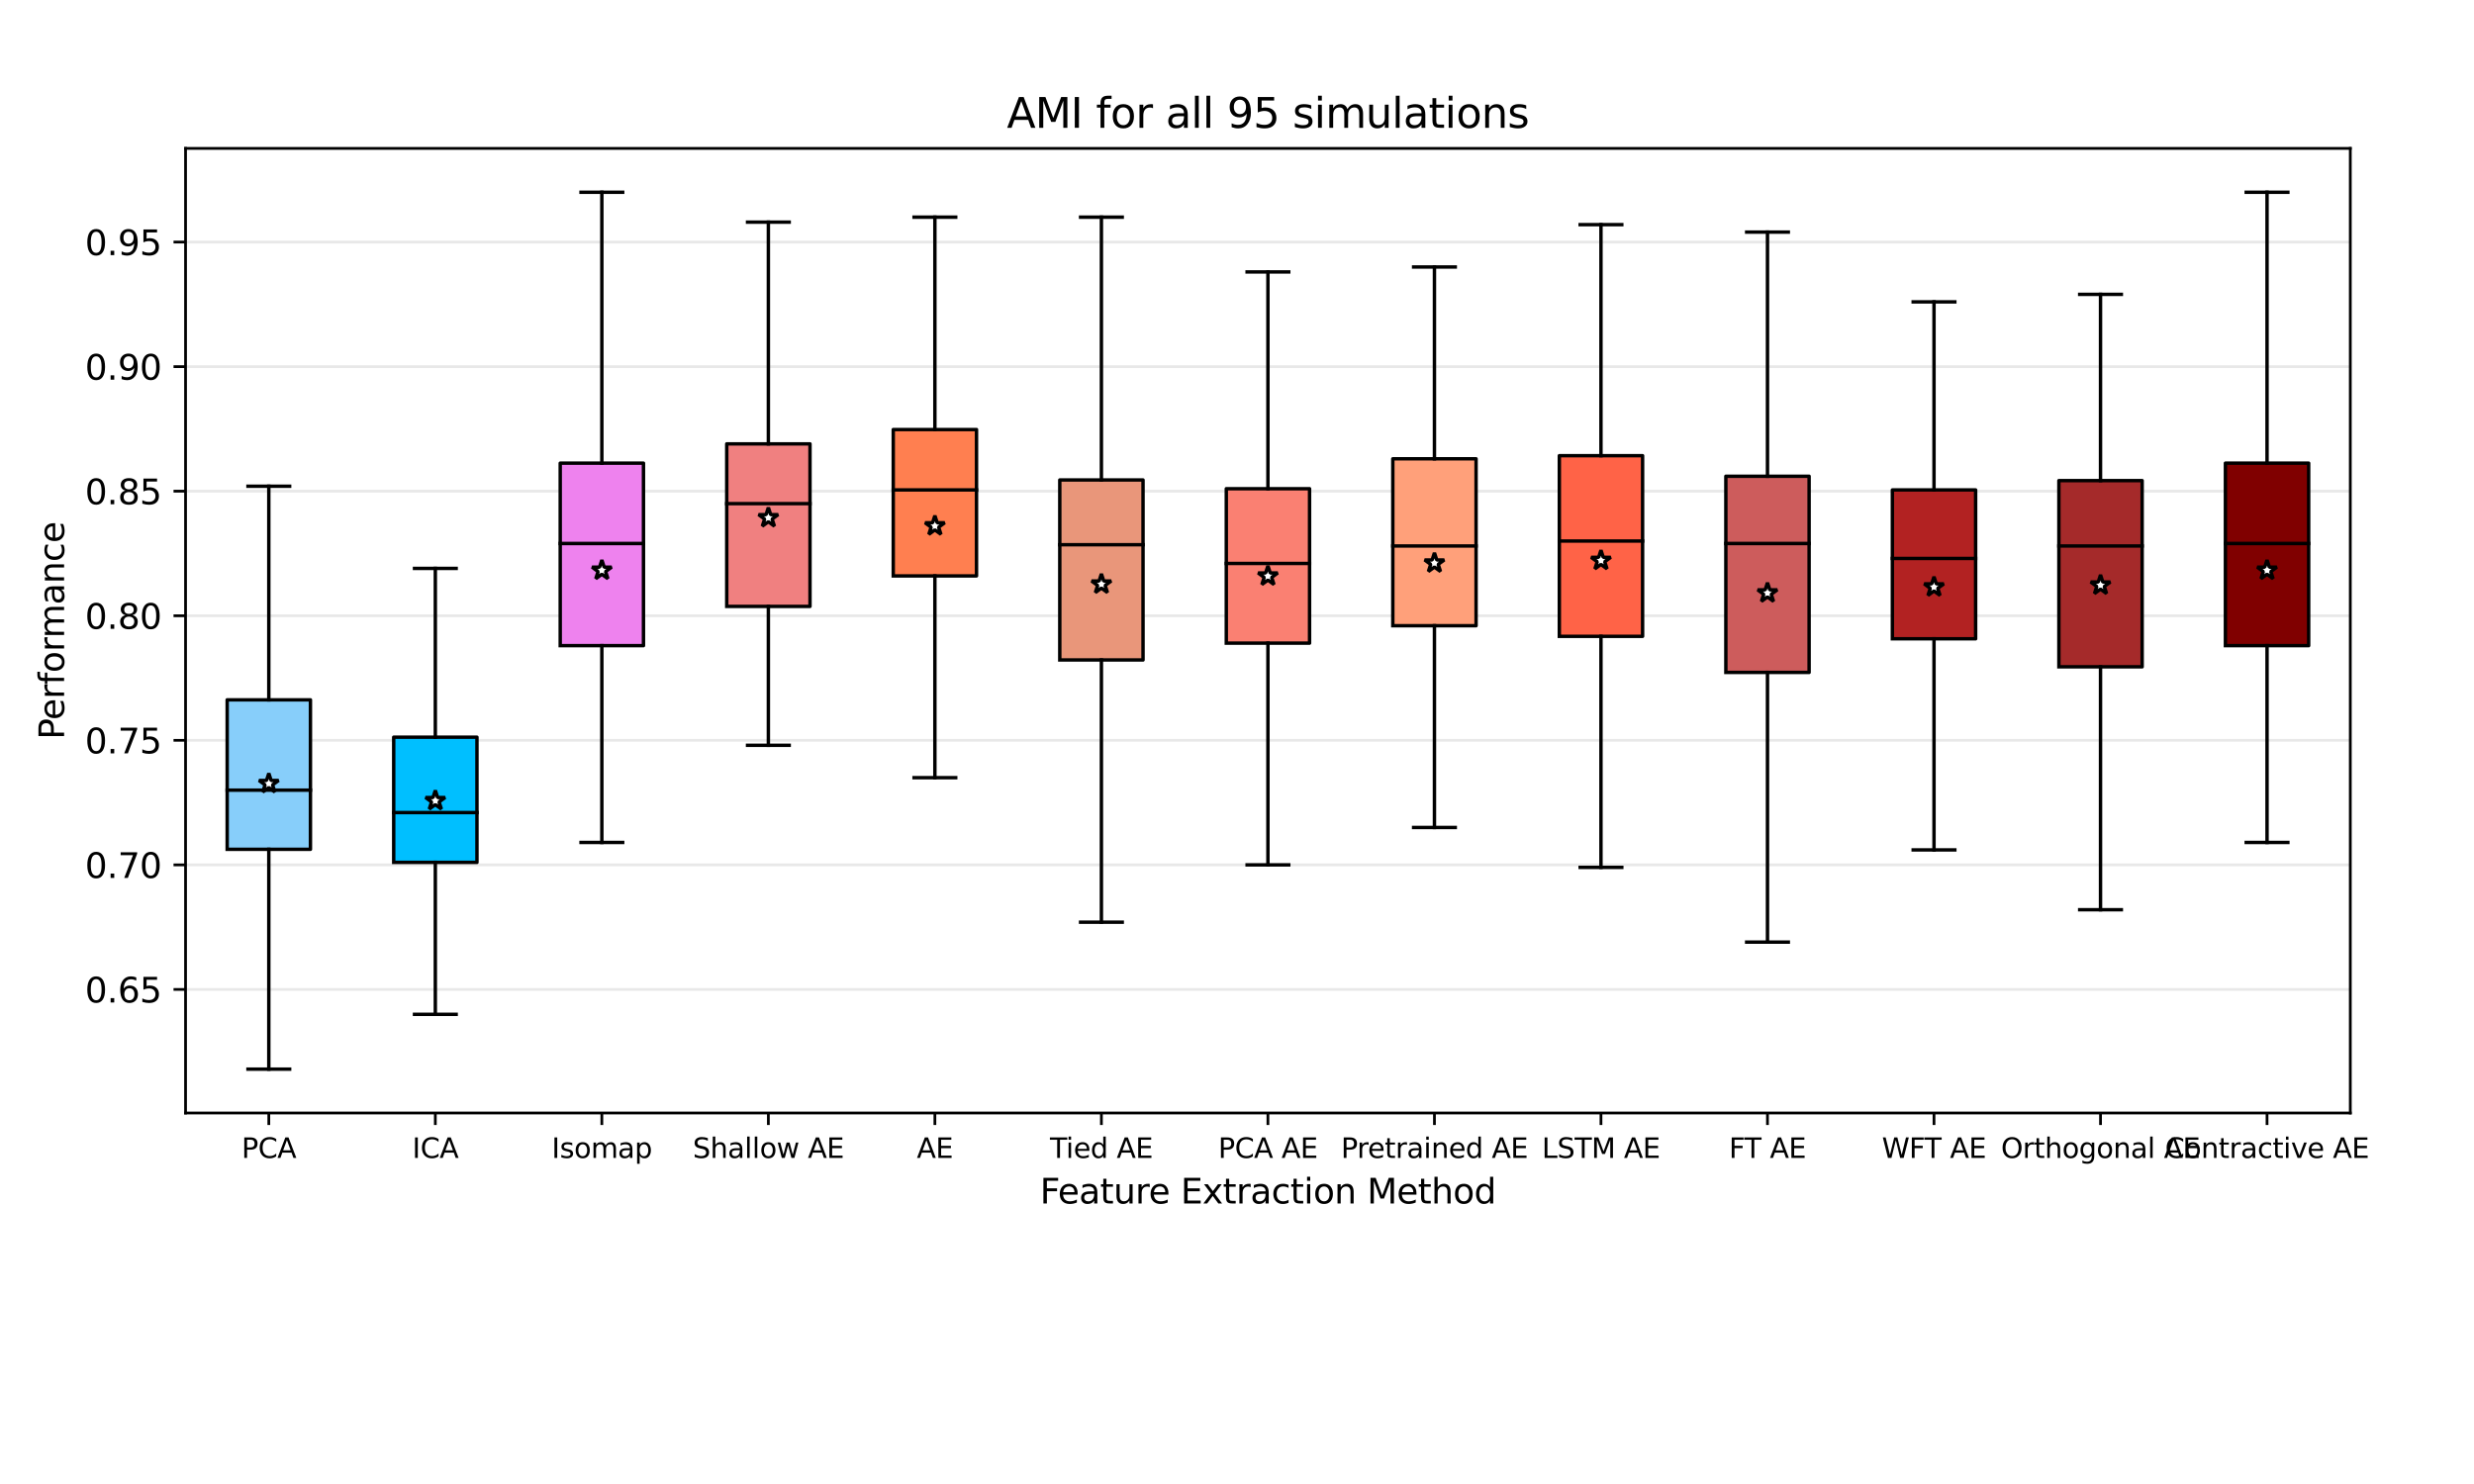 <?xml version="1.0" encoding="utf-8" standalone="no"?>
<!DOCTYPE svg PUBLIC "-//W3C//DTD SVG 1.1//EN"
  "http://www.w3.org/Graphics/SVG/1.1/DTD/svg11.dtd">
<svg xmlns:xlink="http://www.w3.org/1999/xlink" width="720pt" height="432pt" viewBox="0 0 720 432" xmlns="http://www.w3.org/2000/svg" version="1.1">
 <defs>
  <style type="text/css">*{stroke-linejoin: round; stroke-linecap: butt}</style>
 </defs>
 <g id="figure_1">
  <g id="patch_1">
   <path d="M 0 432 
L 720 432 
L 720 0 
L 0 0 
z
" style="fill: #ffffff"/>
  </g>
  <g id="axes_1">
   <g id="patch_2">
    <path d="M 54 324 
L 684 324 
L 684 43.2 
L 54 43.2 
z
" style="fill: #ffffff"/>
   </g>
   <g id="matplotlib.axis_1">
    <g id="xtick_1">
     <g id="line2d_1">
      <defs>
       <path id="mc0f18de156" d="M 0 0 
L 0 3.5 
" style="stroke: #000000; stroke-width: 0.8"/>
      </defs>
      <g>
       <use xlink:href="#mc0f18de156" x="78.231" y="324" style="stroke: #000000; stroke-width: 0.8"/>
      </g>
     </g>
     <g id="text_1">
      <!-- PCA -->
      <g transform="translate(70.29 337.079)scale(0.08 -0.08)">
       <defs>
        <path id="DejaVuSans-50" d="M 1259 4147 
L 1259 2394 
L 2053 2394 
Q 2494 2394 2734 2622 
Q 2975 2850 2975 3272 
Q 2975 3691 2734 3919 
Q 2494 4147 2053 4147 
L 1259 4147 
z
M 628 4666 
L 2053 4666 
Q 2838 4666 3239 4311 
Q 3641 3956 3641 3272 
Q 3641 2581 3239 2228 
Q 2838 1875 2053 1875 
L 1259 1875 
L 1259 0 
L 628 0 
L 628 4666 
z
" transform="scale(0.016)"/>
        <path id="DejaVuSans-43" d="M 4122 4306 
L 4122 3641 
Q 3803 3938 3442 4084 
Q 3081 4231 2675 4231 
Q 1875 4231 1450 3742 
Q 1025 3253 1025 2328 
Q 1025 1406 1450 917 
Q 1875 428 2675 428 
Q 3081 428 3442 575 
Q 3803 722 4122 1019 
L 4122 359 
Q 3791 134 3420 21 
Q 3050 -91 2638 -91 
Q 1578 -91 968 557 
Q 359 1206 359 2328 
Q 359 3453 968 4101 
Q 1578 4750 2638 4750 
Q 3056 4750 3426 4639 
Q 3797 4528 4122 4306 
z
" transform="scale(0.016)"/>
        <path id="DejaVuSans-41" d="M 2188 4044 
L 1331 1722 
L 3047 1722 
L 2188 4044 
z
M 1831 4666 
L 2547 4666 
L 4325 0 
L 3669 0 
L 3244 1197 
L 1141 1197 
L 716 0 
L 50 0 
L 1831 4666 
z
" transform="scale(0.016)"/>
       </defs>
       <use xlink:href="#DejaVuSans-50"/>
       <use xlink:href="#DejaVuSans-43" x="60.303"/>
       <use xlink:href="#DejaVuSans-41" x="130.127"/>
      </g>
     </g>
    </g>
    <g id="xtick_2">
     <g id="line2d_2">
      <g>
       <use xlink:href="#mc0f18de156" x="126.692" y="324" style="stroke: #000000; stroke-width: 0.8"/>
      </g>
     </g>
     <g id="text_2">
      <!-- ICA -->
      <g transform="translate(119.983 337.079)scale(0.08 -0.08)">
       <defs>
        <path id="DejaVuSans-49" d="M 628 4666 
L 1259 4666 
L 1259 0 
L 628 0 
L 628 4666 
z
" transform="scale(0.016)"/>
       </defs>
       <use xlink:href="#DejaVuSans-49"/>
       <use xlink:href="#DejaVuSans-43" x="29.492"/>
       <use xlink:href="#DejaVuSans-41" x="99.316"/>
      </g>
     </g>
    </g>
    <g id="xtick_3">
     <g id="line2d_3">
      <g>
       <use xlink:href="#mc0f18de156" x="175.154" y="324" style="stroke: #000000; stroke-width: 0.8"/>
      </g>
     </g>
     <g id="text_3">
      <!-- Isomap -->
      <g transform="translate(160.556 337.079)scale(0.08 -0.08)">
       <defs>
        <path id="DejaVuSans-73" d="M 2834 3397 
L 2834 2853 
Q 2591 2978 2328 3040 
Q 2066 3103 1784 3103 
Q 1356 3103 1142 2972 
Q 928 2841 928 2578 
Q 928 2378 1081 2264 
Q 1234 2150 1697 2047 
L 1894 2003 
Q 2506 1872 2764 1633 
Q 3022 1394 3022 966 
Q 3022 478 2636 193 
Q 2250 -91 1575 -91 
Q 1294 -91 989 -36 
Q 684 19 347 128 
L 347 722 
Q 666 556 975 473 
Q 1284 391 1588 391 
Q 1994 391 2212 530 
Q 2431 669 2431 922 
Q 2431 1156 2273 1281 
Q 2116 1406 1581 1522 
L 1381 1569 
Q 847 1681 609 1914 
Q 372 2147 372 2553 
Q 372 3047 722 3315 
Q 1072 3584 1716 3584 
Q 2034 3584 2315 3537 
Q 2597 3491 2834 3397 
z
" transform="scale(0.016)"/>
        <path id="DejaVuSans-6f" d="M 1959 3097 
Q 1497 3097 1228 2736 
Q 959 2375 959 1747 
Q 959 1119 1226 758 
Q 1494 397 1959 397 
Q 2419 397 2687 759 
Q 2956 1122 2956 1747 
Q 2956 2369 2687 2733 
Q 2419 3097 1959 3097 
z
M 1959 3584 
Q 2709 3584 3137 3096 
Q 3566 2609 3566 1747 
Q 3566 888 3137 398 
Q 2709 -91 1959 -91 
Q 1206 -91 779 398 
Q 353 888 353 1747 
Q 353 2609 779 3096 
Q 1206 3584 1959 3584 
z
" transform="scale(0.016)"/>
        <path id="DejaVuSans-6d" d="M 3328 2828 
Q 3544 3216 3844 3400 
Q 4144 3584 4550 3584 
Q 5097 3584 5394 3201 
Q 5691 2819 5691 2113 
L 5691 0 
L 5113 0 
L 5113 2094 
Q 5113 2597 4934 2840 
Q 4756 3084 4391 3084 
Q 3944 3084 3684 2787 
Q 3425 2491 3425 1978 
L 3425 0 
L 2847 0 
L 2847 2094 
Q 2847 2600 2669 2842 
Q 2491 3084 2119 3084 
Q 1678 3084 1418 2786 
Q 1159 2488 1159 1978 
L 1159 0 
L 581 0 
L 581 3500 
L 1159 3500 
L 1159 2956 
Q 1356 3278 1631 3431 
Q 1906 3584 2284 3584 
Q 2666 3584 2933 3390 
Q 3200 3197 3328 2828 
z
" transform="scale(0.016)"/>
        <path id="DejaVuSans-61" d="M 2194 1759 
Q 1497 1759 1228 1600 
Q 959 1441 959 1056 
Q 959 750 1161 570 
Q 1363 391 1709 391 
Q 2188 391 2477 730 
Q 2766 1069 2766 1631 
L 2766 1759 
L 2194 1759 
z
M 3341 1997 
L 3341 0 
L 2766 0 
L 2766 531 
Q 2569 213 2275 61 
Q 1981 -91 1556 -91 
Q 1019 -91 701 211 
Q 384 513 384 1019 
Q 384 1609 779 1909 
Q 1175 2209 1959 2209 
L 2766 2209 
L 2766 2266 
Q 2766 2663 2505 2880 
Q 2244 3097 1772 3097 
Q 1472 3097 1187 3025 
Q 903 2953 641 2809 
L 641 3341 
Q 956 3463 1253 3523 
Q 1550 3584 1831 3584 
Q 2591 3584 2966 3190 
Q 3341 2797 3341 1997 
z
" transform="scale(0.016)"/>
        <path id="DejaVuSans-70" d="M 1159 525 
L 1159 -1331 
L 581 -1331 
L 581 3500 
L 1159 3500 
L 1159 2969 
Q 1341 3281 1617 3432 
Q 1894 3584 2278 3584 
Q 2916 3584 3314 3078 
Q 3713 2572 3713 1747 
Q 3713 922 3314 415 
Q 2916 -91 2278 -91 
Q 1894 -91 1617 61 
Q 1341 213 1159 525 
z
M 3116 1747 
Q 3116 2381 2855 2742 
Q 2594 3103 2138 3103 
Q 1681 3103 1420 2742 
Q 1159 2381 1159 1747 
Q 1159 1113 1420 752 
Q 1681 391 2138 391 
Q 2594 391 2855 752 
Q 3116 1113 3116 1747 
z
" transform="scale(0.016)"/>
       </defs>
       <use xlink:href="#DejaVuSans-49"/>
       <use xlink:href="#DejaVuSans-73" x="29.492"/>
       <use xlink:href="#DejaVuSans-6f" x="81.592"/>
       <use xlink:href="#DejaVuSans-6d" x="142.773"/>
       <use xlink:href="#DejaVuSans-61" x="240.186"/>
       <use xlink:href="#DejaVuSans-70" x="301.465"/>
      </g>
     </g>
    </g>
    <g id="xtick_4">
     <g id="line2d_4">
      <g>
       <use xlink:href="#mc0f18de156" x="223.615" y="324" style="stroke: #000000; stroke-width: 0.8"/>
      </g>
     </g>
     <g id="text_4">
      <!-- Shallow AE -->
      <g transform="translate(201.614 337.079)scale(0.08 -0.08)">
       <defs>
        <path id="DejaVuSans-53" d="M 3425 4513 
L 3425 3897 
Q 3066 4069 2747 4153 
Q 2428 4238 2131 4238 
Q 1616 4238 1336 4038 
Q 1056 3838 1056 3469 
Q 1056 3159 1242 3001 
Q 1428 2844 1947 2747 
L 2328 2669 
Q 3034 2534 3370 2195 
Q 3706 1856 3706 1288 
Q 3706 609 3251 259 
Q 2797 -91 1919 -91 
Q 1588 -91 1214 -16 
Q 841 59 441 206 
L 441 856 
Q 825 641 1194 531 
Q 1563 422 1919 422 
Q 2459 422 2753 634 
Q 3047 847 3047 1241 
Q 3047 1584 2836 1778 
Q 2625 1972 2144 2069 
L 1759 2144 
Q 1053 2284 737 2584 
Q 422 2884 422 3419 
Q 422 4038 858 4394 
Q 1294 4750 2059 4750 
Q 2388 4750 2728 4690 
Q 3069 4631 3425 4513 
z
" transform="scale(0.016)"/>
        <path id="DejaVuSans-68" d="M 3513 2113 
L 3513 0 
L 2938 0 
L 2938 2094 
Q 2938 2591 2744 2837 
Q 2550 3084 2163 3084 
Q 1697 3084 1428 2787 
Q 1159 2491 1159 1978 
L 1159 0 
L 581 0 
L 581 4863 
L 1159 4863 
L 1159 2956 
Q 1366 3272 1645 3428 
Q 1925 3584 2291 3584 
Q 2894 3584 3203 3211 
Q 3513 2838 3513 2113 
z
" transform="scale(0.016)"/>
        <path id="DejaVuSans-6c" d="M 603 4863 
L 1178 4863 
L 1178 0 
L 603 0 
L 603 4863 
z
" transform="scale(0.016)"/>
        <path id="DejaVuSans-77" d="M 269 3500 
L 844 3500 
L 1563 769 
L 2278 3500 
L 2956 3500 
L 3675 769 
L 4391 3500 
L 4966 3500 
L 4050 0 
L 3372 0 
L 2619 2869 
L 1863 0 
L 1184 0 
L 269 3500 
z
" transform="scale(0.016)"/>
        <path id="DejaVuSans-20" transform="scale(0.016)"/>
        <path id="DejaVuSans-45" d="M 628 4666 
L 3578 4666 
L 3578 4134 
L 1259 4134 
L 1259 2753 
L 3481 2753 
L 3481 2222 
L 1259 2222 
L 1259 531 
L 3634 531 
L 3634 0 
L 628 0 
L 628 4666 
z
" transform="scale(0.016)"/>
       </defs>
       <use xlink:href="#DejaVuSans-53"/>
       <use xlink:href="#DejaVuSans-68" x="63.477"/>
       <use xlink:href="#DejaVuSans-61" x="126.855"/>
       <use xlink:href="#DejaVuSans-6c" x="188.135"/>
       <use xlink:href="#DejaVuSans-6c" x="215.918"/>
       <use xlink:href="#DejaVuSans-6f" x="243.701"/>
       <use xlink:href="#DejaVuSans-77" x="304.883"/>
       <use xlink:href="#DejaVuSans-20" x="386.67"/>
       <use xlink:href="#DejaVuSans-41" x="418.457"/>
       <use xlink:href="#DejaVuSans-45" x="486.865"/>
      </g>
     </g>
    </g>
    <g id="xtick_5">
     <g id="line2d_5">
      <g>
       <use xlink:href="#mc0f18de156" x="272.077" y="324" style="stroke: #000000; stroke-width: 0.8"/>
      </g>
     </g>
     <g id="text_5">
      <!-- AE -->
      <g transform="translate(266.813 337.079)scale(0.08 -0.08)">
       <use xlink:href="#DejaVuSans-41"/>
       <use xlink:href="#DejaVuSans-45" x="68.408"/>
      </g>
     </g>
    </g>
    <g id="xtick_6">
     <g id="line2d_6">
      <g>
       <use xlink:href="#mc0f18de156" x="320.538" y="324" style="stroke: #000000; stroke-width: 0.8"/>
      </g>
     </g>
     <g id="text_6">
      <!-- Tied AE -->
      <g transform="translate(305.573 337.079)scale(0.08 -0.08)">
       <defs>
        <path id="DejaVuSans-54" d="M -19 4666 
L 3928 4666 
L 3928 4134 
L 2272 4134 
L 2272 0 
L 1638 0 
L 1638 4134 
L -19 4134 
L -19 4666 
z
" transform="scale(0.016)"/>
        <path id="DejaVuSans-69" d="M 603 3500 
L 1178 3500 
L 1178 0 
L 603 0 
L 603 3500 
z
M 603 4863 
L 1178 4863 
L 1178 4134 
L 603 4134 
L 603 4863 
z
" transform="scale(0.016)"/>
        <path id="DejaVuSans-65" d="M 3597 1894 
L 3597 1613 
L 953 1613 
Q 991 1019 1311 708 
Q 1631 397 2203 397 
Q 2534 397 2845 478 
Q 3156 559 3463 722 
L 3463 178 
Q 3153 47 2828 -22 
Q 2503 -91 2169 -91 
Q 1331 -91 842 396 
Q 353 884 353 1716 
Q 353 2575 817 3079 
Q 1281 3584 2069 3584 
Q 2775 3584 3186 3129 
Q 3597 2675 3597 1894 
z
M 3022 2063 
Q 3016 2534 2758 2815 
Q 2500 3097 2075 3097 
Q 1594 3097 1305 2825 
Q 1016 2553 972 2059 
L 3022 2063 
z
" transform="scale(0.016)"/>
        <path id="DejaVuSans-64" d="M 2906 2969 
L 2906 4863 
L 3481 4863 
L 3481 0 
L 2906 0 
L 2906 525 
Q 2725 213 2448 61 
Q 2172 -91 1784 -91 
Q 1150 -91 751 415 
Q 353 922 353 1747 
Q 353 2572 751 3078 
Q 1150 3584 1784 3584 
Q 2172 3584 2448 3432 
Q 2725 3281 2906 2969 
z
M 947 1747 
Q 947 1113 1208 752 
Q 1469 391 1925 391 
Q 2381 391 2643 752 
Q 2906 1113 2906 1747 
Q 2906 2381 2643 2742 
Q 2381 3103 1925 3103 
Q 1469 3103 1208 2742 
Q 947 2381 947 1747 
z
" transform="scale(0.016)"/>
       </defs>
       <use xlink:href="#DejaVuSans-54"/>
       <use xlink:href="#DejaVuSans-69" x="57.959"/>
       <use xlink:href="#DejaVuSans-65" x="85.742"/>
       <use xlink:href="#DejaVuSans-64" x="147.266"/>
       <use xlink:href="#DejaVuSans-20" x="210.742"/>
       <use xlink:href="#DejaVuSans-41" x="242.529"/>
       <use xlink:href="#DejaVuSans-45" x="310.938"/>
      </g>
     </g>
    </g>
    <g id="xtick_7">
     <g id="line2d_7">
      <g>
       <use xlink:href="#mc0f18de156" x="369" y="324" style="stroke: #000000; stroke-width: 0.8"/>
      </g>
     </g>
     <g id="text_7">
      <!-- PCA AE -->
      <g transform="translate(354.524 337.079)scale(0.08 -0.08)">
       <use xlink:href="#DejaVuSans-50"/>
       <use xlink:href="#DejaVuSans-43" x="60.303"/>
       <use xlink:href="#DejaVuSans-41" x="130.127"/>
       <use xlink:href="#DejaVuSans-20" x="198.535"/>
       <use xlink:href="#DejaVuSans-41" x="230.322"/>
       <use xlink:href="#DejaVuSans-45" x="298.73"/>
      </g>
     </g>
    </g>
    <g id="xtick_8">
     <g id="line2d_8">
      <g>
       <use xlink:href="#mc0f18de156" x="417.462" y="324" style="stroke: #000000; stroke-width: 0.8"/>
      </g>
     </g>
     <g id="text_8">
      <!-- Pretrained AE -->
      <g transform="translate(390.258 337.079)scale(0.08 -0.08)">
       <defs>
        <path id="DejaVuSans-72" d="M 2631 2963 
Q 2534 3019 2420 3045 
Q 2306 3072 2169 3072 
Q 1681 3072 1420 2755 
Q 1159 2438 1159 1844 
L 1159 0 
L 581 0 
L 581 3500 
L 1159 3500 
L 1159 2956 
Q 1341 3275 1631 3429 
Q 1922 3584 2338 3584 
Q 2397 3584 2469 3576 
Q 2541 3569 2628 3553 
L 2631 2963 
z
" transform="scale(0.016)"/>
        <path id="DejaVuSans-74" d="M 1172 4494 
L 1172 3500 
L 2356 3500 
L 2356 3053 
L 1172 3053 
L 1172 1153 
Q 1172 725 1289 603 
Q 1406 481 1766 481 
L 2356 481 
L 2356 0 
L 1766 0 
Q 1100 0 847 248 
Q 594 497 594 1153 
L 594 3053 
L 172 3053 
L 172 3500 
L 594 3500 
L 594 4494 
L 1172 4494 
z
" transform="scale(0.016)"/>
        <path id="DejaVuSans-6e" d="M 3513 2113 
L 3513 0 
L 2938 0 
L 2938 2094 
Q 2938 2591 2744 2837 
Q 2550 3084 2163 3084 
Q 1697 3084 1428 2787 
Q 1159 2491 1159 1978 
L 1159 0 
L 581 0 
L 581 3500 
L 1159 3500 
L 1159 2956 
Q 1366 3272 1645 3428 
Q 1925 3584 2291 3584 
Q 2894 3584 3203 3211 
Q 3513 2838 3513 2113 
z
" transform="scale(0.016)"/>
       </defs>
       <use xlink:href="#DejaVuSans-50"/>
       <use xlink:href="#DejaVuSans-72" x="58.553"/>
       <use xlink:href="#DejaVuSans-65" x="97.416"/>
       <use xlink:href="#DejaVuSans-74" x="158.939"/>
       <use xlink:href="#DejaVuSans-72" x="198.148"/>
       <use xlink:href="#DejaVuSans-61" x="239.262"/>
       <use xlink:href="#DejaVuSans-69" x="300.541"/>
       <use xlink:href="#DejaVuSans-6e" x="328.324"/>
       <use xlink:href="#DejaVuSans-65" x="391.703"/>
       <use xlink:href="#DejaVuSans-64" x="453.227"/>
       <use xlink:href="#DejaVuSans-20" x="516.703"/>
       <use xlink:href="#DejaVuSans-41" x="548.49"/>
       <use xlink:href="#DejaVuSans-45" x="616.898"/>
      </g>
     </g>
    </g>
    <g id="xtick_9">
     <g id="line2d_9">
      <g>
       <use xlink:href="#mc0f18de156" x="465.923" y="324" style="stroke: #000000; stroke-width: 0.8"/>
      </g>
     </g>
     <g id="text_9">
      <!-- LSTM AE -->
      <g transform="translate(448.726 337.079)scale(0.08 -0.08)">
       <defs>
        <path id="DejaVuSans-4c" d="M 628 4666 
L 1259 4666 
L 1259 531 
L 3531 531 
L 3531 0 
L 628 0 
L 628 4666 
z
" transform="scale(0.016)"/>
        <path id="DejaVuSans-4d" d="M 628 4666 
L 1569 4666 
L 2759 1491 
L 3956 4666 
L 4897 4666 
L 4897 0 
L 4281 0 
L 4281 4097 
L 3078 897 
L 2444 897 
L 1241 4097 
L 1241 0 
L 628 0 
L 628 4666 
z
" transform="scale(0.016)"/>
       </defs>
       <use xlink:href="#DejaVuSans-4c"/>
       <use xlink:href="#DejaVuSans-53" x="55.713"/>
       <use xlink:href="#DejaVuSans-54" x="119.189"/>
       <use xlink:href="#DejaVuSans-4d" x="180.273"/>
       <use xlink:href="#DejaVuSans-20" x="266.553"/>
       <use xlink:href="#DejaVuSans-41" x="298.34"/>
       <use xlink:href="#DejaVuSans-45" x="366.748"/>
      </g>
     </g>
    </g>
    <g id="xtick_10">
     <g id="line2d_10">
      <g>
       <use xlink:href="#mc0f18de156" x="514.385" y="324" style="stroke: #000000; stroke-width: 0.8"/>
      </g>
     </g>
     <g id="text_10">
      <!-- FT AE -->
      <g transform="translate(503.176 337.079)scale(0.08 -0.08)">
       <defs>
        <path id="DejaVuSans-46" d="M 628 4666 
L 3309 4666 
L 3309 4134 
L 1259 4134 
L 1259 2759 
L 3109 2759 
L 3109 2228 
L 1259 2228 
L 1259 0 
L 628 0 
L 628 4666 
z
" transform="scale(0.016)"/>
       </defs>
       <use xlink:href="#DejaVuSans-46"/>
       <use xlink:href="#DejaVuSans-54" x="55.77"/>
       <use xlink:href="#DejaVuSans-20" x="116.854"/>
       <use xlink:href="#DejaVuSans-41" x="148.641"/>
       <use xlink:href="#DejaVuSans-45" x="217.049"/>
      </g>
     </g>
    </g>
    <g id="xtick_11">
     <g id="line2d_11">
      <g>
       <use xlink:href="#mc0f18de156" x="562.846" y="324" style="stroke: #000000; stroke-width: 0.8"/>
      </g>
     </g>
     <g id="text_11">
      <!-- WFT AE -->
      <g transform="translate(547.682 337.079)scale(0.08 -0.08)">
       <defs>
        <path id="DejaVuSans-57" d="M 213 4666 
L 850 4666 
L 1831 722 
L 2809 4666 
L 3519 4666 
L 4500 722 
L 5478 4666 
L 6119 4666 
L 4947 0 
L 4153 0 
L 3169 4050 
L 2175 0 
L 1381 0 
L 213 4666 
z
" transform="scale(0.016)"/>
       </defs>
       <use xlink:href="#DejaVuSans-57"/>
       <use xlink:href="#DejaVuSans-46" x="98.877"/>
       <use xlink:href="#DejaVuSans-54" x="154.646"/>
       <use xlink:href="#DejaVuSans-20" x="215.73"/>
       <use xlink:href="#DejaVuSans-41" x="247.518"/>
       <use xlink:href="#DejaVuSans-45" x="315.926"/>
      </g>
     </g>
    </g>
    <g id="xtick_12">
     <g id="line2d_12">
      <g>
       <use xlink:href="#mc0f18de156" x="611.308" y="324" style="stroke: #000000; stroke-width: 0.8"/>
      </g>
     </g>
     <g id="text_12">
      <!-- Orthogonal AE -->
      <g transform="translate(582.345 337.079)scale(0.08 -0.08)">
       <defs>
        <path id="DejaVuSans-4f" d="M 2522 4238 
Q 1834 4238 1429 3725 
Q 1025 3213 1025 2328 
Q 1025 1447 1429 934 
Q 1834 422 2522 422 
Q 3209 422 3611 934 
Q 4013 1447 4013 2328 
Q 4013 3213 3611 3725 
Q 3209 4238 2522 4238 
z
M 2522 4750 
Q 3503 4750 4090 4092 
Q 4678 3434 4678 2328 
Q 4678 1225 4090 567 
Q 3503 -91 2522 -91 
Q 1538 -91 948 565 
Q 359 1222 359 2328 
Q 359 3434 948 4092 
Q 1538 4750 2522 4750 
z
" transform="scale(0.016)"/>
        <path id="DejaVuSans-67" d="M 2906 1791 
Q 2906 2416 2648 2759 
Q 2391 3103 1925 3103 
Q 1463 3103 1205 2759 
Q 947 2416 947 1791 
Q 947 1169 1205 825 
Q 1463 481 1925 481 
Q 2391 481 2648 825 
Q 2906 1169 2906 1791 
z
M 3481 434 
Q 3481 -459 3084 -895 
Q 2688 -1331 1869 -1331 
Q 1566 -1331 1297 -1286 
Q 1028 -1241 775 -1147 
L 775 -588 
Q 1028 -725 1275 -790 
Q 1522 -856 1778 -856 
Q 2344 -856 2625 -561 
Q 2906 -266 2906 331 
L 2906 616 
Q 2728 306 2450 153 
Q 2172 0 1784 0 
Q 1141 0 747 490 
Q 353 981 353 1791 
Q 353 2603 747 3093 
Q 1141 3584 1784 3584 
Q 2172 3584 2450 3431 
Q 2728 3278 2906 2969 
L 2906 3500 
L 3481 3500 
L 3481 434 
z
" transform="scale(0.016)"/>
       </defs>
       <use xlink:href="#DejaVuSans-4f"/>
       <use xlink:href="#DejaVuSans-72" x="78.711"/>
       <use xlink:href="#DejaVuSans-74" x="119.824"/>
       <use xlink:href="#DejaVuSans-68" x="159.033"/>
       <use xlink:href="#DejaVuSans-6f" x="222.412"/>
       <use xlink:href="#DejaVuSans-67" x="283.594"/>
       <use xlink:href="#DejaVuSans-6f" x="347.07"/>
       <use xlink:href="#DejaVuSans-6e" x="408.252"/>
       <use xlink:href="#DejaVuSans-61" x="471.631"/>
       <use xlink:href="#DejaVuSans-6c" x="532.91"/>
       <use xlink:href="#DejaVuSans-20" x="560.693"/>
       <use xlink:href="#DejaVuSans-41" x="592.48"/>
       <use xlink:href="#DejaVuSans-45" x="660.889"/>
      </g>
     </g>
    </g>
    <g id="xtick_13">
     <g id="line2d_13">
      <g>
       <use xlink:href="#mc0f18de156" x="659.769" y="324" style="stroke: #000000; stroke-width: 0.8"/>
      </g>
     </g>
     <g id="text_13">
      <!-- Contractive AE -->
      <g transform="translate(630.087 337.079)scale(0.08 -0.08)">
       <defs>
        <path id="DejaVuSans-63" d="M 3122 3366 
L 3122 2828 
Q 2878 2963 2633 3030 
Q 2388 3097 2138 3097 
Q 1578 3097 1268 2742 
Q 959 2388 959 1747 
Q 959 1106 1268 751 
Q 1578 397 2138 397 
Q 2388 397 2633 464 
Q 2878 531 3122 666 
L 3122 134 
Q 2881 22 2623 -34 
Q 2366 -91 2075 -91 
Q 1284 -91 818 406 
Q 353 903 353 1747 
Q 353 2603 823 3093 
Q 1294 3584 2113 3584 
Q 2378 3584 2631 3529 
Q 2884 3475 3122 3366 
z
" transform="scale(0.016)"/>
        <path id="DejaVuSans-76" d="M 191 3500 
L 800 3500 
L 1894 563 
L 2988 3500 
L 3597 3500 
L 2284 0 
L 1503 0 
L 191 3500 
z
" transform="scale(0.016)"/>
       </defs>
       <use xlink:href="#DejaVuSans-43"/>
       <use xlink:href="#DejaVuSans-6f" x="69.824"/>
       <use xlink:href="#DejaVuSans-6e" x="131.006"/>
       <use xlink:href="#DejaVuSans-74" x="194.385"/>
       <use xlink:href="#DejaVuSans-72" x="233.594"/>
       <use xlink:href="#DejaVuSans-61" x="274.707"/>
       <use xlink:href="#DejaVuSans-63" x="335.986"/>
       <use xlink:href="#DejaVuSans-74" x="390.967"/>
       <use xlink:href="#DejaVuSans-69" x="430.176"/>
       <use xlink:href="#DejaVuSans-76" x="457.959"/>
       <use xlink:href="#DejaVuSans-65" x="517.139"/>
       <use xlink:href="#DejaVuSans-20" x="578.662"/>
       <use xlink:href="#DejaVuSans-41" x="610.449"/>
       <use xlink:href="#DejaVuSans-45" x="678.857"/>
      </g>
     </g>
    </g>
    <g id="text_14">
     <!-- Feature Extraction Method -->
     <g transform="translate(302.654 350.341)scale(0.1 -0.1)">
      <defs>
       <path id="DejaVuSans-75" d="M 544 1381 
L 544 3500 
L 1119 3500 
L 1119 1403 
Q 1119 906 1312 657 
Q 1506 409 1894 409 
Q 2359 409 2629 706 
Q 2900 1003 2900 1516 
L 2900 3500 
L 3475 3500 
L 3475 0 
L 2900 0 
L 2900 538 
Q 2691 219 2414 64 
Q 2138 -91 1772 -91 
Q 1169 -91 856 284 
Q 544 659 544 1381 
z
M 1991 3584 
L 1991 3584 
z
" transform="scale(0.016)"/>
       <path id="DejaVuSans-78" d="M 3513 3500 
L 2247 1797 
L 3578 0 
L 2900 0 
L 1881 1375 
L 863 0 
L 184 0 
L 1544 1831 
L 300 3500 
L 978 3500 
L 1906 2253 
L 2834 3500 
L 3513 3500 
z
" transform="scale(0.016)"/>
      </defs>
      <use xlink:href="#DejaVuSans-46"/>
      <use xlink:href="#DejaVuSans-65" x="52.02"/>
      <use xlink:href="#DejaVuSans-61" x="113.543"/>
      <use xlink:href="#DejaVuSans-74" x="174.822"/>
      <use xlink:href="#DejaVuSans-75" x="214.031"/>
      <use xlink:href="#DejaVuSans-72" x="277.41"/>
      <use xlink:href="#DejaVuSans-65" x="316.273"/>
      <use xlink:href="#DejaVuSans-20" x="377.797"/>
      <use xlink:href="#DejaVuSans-45" x="409.584"/>
      <use xlink:href="#DejaVuSans-78" x="472.768"/>
      <use xlink:href="#DejaVuSans-74" x="531.947"/>
      <use xlink:href="#DejaVuSans-72" x="571.156"/>
      <use xlink:href="#DejaVuSans-61" x="612.27"/>
      <use xlink:href="#DejaVuSans-63" x="673.549"/>
      <use xlink:href="#DejaVuSans-74" x="728.529"/>
      <use xlink:href="#DejaVuSans-69" x="767.738"/>
      <use xlink:href="#DejaVuSans-6f" x="795.521"/>
      <use xlink:href="#DejaVuSans-6e" x="856.703"/>
      <use xlink:href="#DejaVuSans-20" x="920.082"/>
      <use xlink:href="#DejaVuSans-4d" x="951.869"/>
      <use xlink:href="#DejaVuSans-65" x="1038.148"/>
      <use xlink:href="#DejaVuSans-74" x="1099.672"/>
      <use xlink:href="#DejaVuSans-68" x="1138.881"/>
      <use xlink:href="#DejaVuSans-6f" x="1202.26"/>
      <use xlink:href="#DejaVuSans-64" x="1263.441"/>
     </g>
    </g>
   </g>
   <g id="matplotlib.axis_2">
    <g id="ytick_1">
     <g id="line2d_14">
      <path d="M 54 288.03 
L 684 288.03 
" clip-path="url(#p2d8b735ba3)" style="fill: none; stroke: #d3d3d3; stroke-opacity: 0.5; stroke-width: 0.8; stroke-linecap: square"/>
     </g>
     <g id="line2d_15">
      <defs>
       <path id="ma811c49384" d="M 0 0 
L -3.5 0 
" style="stroke: #000000; stroke-width: 0.8"/>
      </defs>
      <g>
       <use xlink:href="#ma811c49384" x="54" y="288.03" style="stroke: #000000; stroke-width: 0.8"/>
      </g>
     </g>
     <g id="text_15">
      <!-- 0.65 -->
      <g transform="translate(24.734 291.829)scale(0.1 -0.1)">
       <defs>
        <path id="DejaVuSans-30" d="M 2034 4250 
Q 1547 4250 1301 3770 
Q 1056 3291 1056 2328 
Q 1056 1369 1301 889 
Q 1547 409 2034 409 
Q 2525 409 2770 889 
Q 3016 1369 3016 2328 
Q 3016 3291 2770 3770 
Q 2525 4250 2034 4250 
z
M 2034 4750 
Q 2819 4750 3233 4129 
Q 3647 3509 3647 2328 
Q 3647 1150 3233 529 
Q 2819 -91 2034 -91 
Q 1250 -91 836 529 
Q 422 1150 422 2328 
Q 422 3509 836 4129 
Q 1250 4750 2034 4750 
z
" transform="scale(0.016)"/>
        <path id="DejaVuSans-2e" d="M 684 794 
L 1344 794 
L 1344 0 
L 684 0 
L 684 794 
z
" transform="scale(0.016)"/>
        <path id="DejaVuSans-36" d="M 2113 2584 
Q 1688 2584 1439 2293 
Q 1191 2003 1191 1497 
Q 1191 994 1439 701 
Q 1688 409 2113 409 
Q 2538 409 2786 701 
Q 3034 994 3034 1497 
Q 3034 2003 2786 2293 
Q 2538 2584 2113 2584 
z
M 3366 4563 
L 3366 3988 
Q 3128 4100 2886 4159 
Q 2644 4219 2406 4219 
Q 1781 4219 1451 3797 
Q 1122 3375 1075 2522 
Q 1259 2794 1537 2939 
Q 1816 3084 2150 3084 
Q 2853 3084 3261 2657 
Q 3669 2231 3669 1497 
Q 3669 778 3244 343 
Q 2819 -91 2113 -91 
Q 1303 -91 875 529 
Q 447 1150 447 2328 
Q 447 3434 972 4092 
Q 1497 4750 2381 4750 
Q 2619 4750 2861 4703 
Q 3103 4656 3366 4563 
z
" transform="scale(0.016)"/>
        <path id="DejaVuSans-35" d="M 691 4666 
L 3169 4666 
L 3169 4134 
L 1269 4134 
L 1269 2991 
Q 1406 3038 1543 3061 
Q 1681 3084 1819 3084 
Q 2600 3084 3056 2656 
Q 3513 2228 3513 1497 
Q 3513 744 3044 326 
Q 2575 -91 1722 -91 
Q 1428 -91 1123 -41 
Q 819 9 494 109 
L 494 744 
Q 775 591 1075 516 
Q 1375 441 1709 441 
Q 2250 441 2565 725 
Q 2881 1009 2881 1497 
Q 2881 1984 2565 2268 
Q 2250 2553 1709 2553 
Q 1456 2553 1204 2497 
Q 953 2441 691 2322 
L 691 4666 
z
" transform="scale(0.016)"/>
       </defs>
       <use xlink:href="#DejaVuSans-30"/>
       <use xlink:href="#DejaVuSans-2e" x="63.623"/>
       <use xlink:href="#DejaVuSans-36" x="95.41"/>
       <use xlink:href="#DejaVuSans-35" x="159.033"/>
      </g>
     </g>
    </g>
    <g id="ytick_2">
     <g id="line2d_16">
      <path d="M 54 251.769 
L 684 251.769 
" clip-path="url(#p2d8b735ba3)" style="fill: none; stroke: #d3d3d3; stroke-opacity: 0.5; stroke-width: 0.8; stroke-linecap: square"/>
     </g>
     <g id="line2d_17">
      <g>
       <use xlink:href="#ma811c49384" x="54" y="251.769" style="stroke: #000000; stroke-width: 0.8"/>
      </g>
     </g>
     <g id="text_16">
      <!-- 0.70 -->
      <g transform="translate(24.734 255.569)scale(0.1 -0.1)">
       <defs>
        <path id="DejaVuSans-37" d="M 525 4666 
L 3525 4666 
L 3525 4397 
L 1831 0 
L 1172 0 
L 2766 4134 
L 525 4134 
L 525 4666 
z
" transform="scale(0.016)"/>
       </defs>
       <use xlink:href="#DejaVuSans-30"/>
       <use xlink:href="#DejaVuSans-2e" x="63.623"/>
       <use xlink:href="#DejaVuSans-37" x="95.41"/>
       <use xlink:href="#DejaVuSans-30" x="159.033"/>
      </g>
     </g>
    </g>
    <g id="ytick_3">
     <g id="line2d_18">
      <path d="M 54 215.509 
L 684 215.509 
" clip-path="url(#p2d8b735ba3)" style="fill: none; stroke: #d3d3d3; stroke-opacity: 0.5; stroke-width: 0.8; stroke-linecap: square"/>
     </g>
     <g id="line2d_19">
      <g>
       <use xlink:href="#ma811c49384" x="54" y="215.509" style="stroke: #000000; stroke-width: 0.8"/>
      </g>
     </g>
     <g id="text_17">
      <!-- 0.75 -->
      <g transform="translate(24.734 219.308)scale(0.1 -0.1)">
       <use xlink:href="#DejaVuSans-30"/>
       <use xlink:href="#DejaVuSans-2e" x="63.623"/>
       <use xlink:href="#DejaVuSans-37" x="95.41"/>
       <use xlink:href="#DejaVuSans-35" x="159.033"/>
      </g>
     </g>
    </g>
    <g id="ytick_4">
     <g id="line2d_20">
      <path d="M 54 179.249 
L 684 179.249 
" clip-path="url(#p2d8b735ba3)" style="fill: none; stroke: #d3d3d3; stroke-opacity: 0.5; stroke-width: 0.8; stroke-linecap: square"/>
     </g>
     <g id="line2d_21">
      <g>
       <use xlink:href="#ma811c49384" x="54" y="179.249" style="stroke: #000000; stroke-width: 0.8"/>
      </g>
     </g>
     <g id="text_18">
      <!-- 0.80 -->
      <g transform="translate(24.734 183.048)scale(0.1 -0.1)">
       <defs>
        <path id="DejaVuSans-38" d="M 2034 2216 
Q 1584 2216 1326 1975 
Q 1069 1734 1069 1313 
Q 1069 891 1326 650 
Q 1584 409 2034 409 
Q 2484 409 2743 651 
Q 3003 894 3003 1313 
Q 3003 1734 2745 1975 
Q 2488 2216 2034 2216 
z
M 1403 2484 
Q 997 2584 770 2862 
Q 544 3141 544 3541 
Q 544 4100 942 4425 
Q 1341 4750 2034 4750 
Q 2731 4750 3128 4425 
Q 3525 4100 3525 3541 
Q 3525 3141 3298 2862 
Q 3072 2584 2669 2484 
Q 3125 2378 3379 2068 
Q 3634 1759 3634 1313 
Q 3634 634 3220 271 
Q 2806 -91 2034 -91 
Q 1263 -91 848 271 
Q 434 634 434 1313 
Q 434 1759 690 2068 
Q 947 2378 1403 2484 
z
M 1172 3481 
Q 1172 3119 1398 2916 
Q 1625 2713 2034 2713 
Q 2441 2713 2670 2916 
Q 2900 3119 2900 3481 
Q 2900 3844 2670 4047 
Q 2441 4250 2034 4250 
Q 1625 4250 1398 4047 
Q 1172 3844 1172 3481 
z
" transform="scale(0.016)"/>
       </defs>
       <use xlink:href="#DejaVuSans-30"/>
       <use xlink:href="#DejaVuSans-2e" x="63.623"/>
       <use xlink:href="#DejaVuSans-38" x="95.41"/>
       <use xlink:href="#DejaVuSans-30" x="159.033"/>
      </g>
     </g>
    </g>
    <g id="ytick_5">
     <g id="line2d_22">
      <path d="M 54 142.988 
L 684 142.988 
" clip-path="url(#p2d8b735ba3)" style="fill: none; stroke: #d3d3d3; stroke-opacity: 0.5; stroke-width: 0.8; stroke-linecap: square"/>
     </g>
     <g id="line2d_23">
      <g>
       <use xlink:href="#ma811c49384" x="54" y="142.988" style="stroke: #000000; stroke-width: 0.8"/>
      </g>
     </g>
     <g id="text_19">
      <!-- 0.85 -->
      <g transform="translate(24.734 146.788)scale(0.1 -0.1)">
       <use xlink:href="#DejaVuSans-30"/>
       <use xlink:href="#DejaVuSans-2e" x="63.623"/>
       <use xlink:href="#DejaVuSans-38" x="95.41"/>
       <use xlink:href="#DejaVuSans-35" x="159.033"/>
      </g>
     </g>
    </g>
    <g id="ytick_6">
     <g id="line2d_24">
      <path d="M 54 106.728 
L 684 106.728 
" clip-path="url(#p2d8b735ba3)" style="fill: none; stroke: #d3d3d3; stroke-opacity: 0.5; stroke-width: 0.8; stroke-linecap: square"/>
     </g>
     <g id="line2d_25">
      <g>
       <use xlink:href="#ma811c49384" x="54" y="106.728" style="stroke: #000000; stroke-width: 0.8"/>
      </g>
     </g>
     <g id="text_20">
      <!-- 0.90 -->
      <g transform="translate(24.734 110.527)scale(0.1 -0.1)">
       <defs>
        <path id="DejaVuSans-39" d="M 703 97 
L 703 672 
Q 941 559 1184 500 
Q 1428 441 1663 441 
Q 2288 441 2617 861 
Q 2947 1281 2994 2138 
Q 2813 1869 2534 1725 
Q 2256 1581 1919 1581 
Q 1219 1581 811 2004 
Q 403 2428 403 3163 
Q 403 3881 828 4315 
Q 1253 4750 1959 4750 
Q 2769 4750 3195 4129 
Q 3622 3509 3622 2328 
Q 3622 1225 3098 567 
Q 2575 -91 1691 -91 
Q 1453 -91 1209 -44 
Q 966 3 703 97 
z
M 1959 2075 
Q 2384 2075 2632 2365 
Q 2881 2656 2881 3163 
Q 2881 3666 2632 3958 
Q 2384 4250 1959 4250 
Q 1534 4250 1286 3958 
Q 1038 3666 1038 3163 
Q 1038 2656 1286 2365 
Q 1534 2075 1959 2075 
z
" transform="scale(0.016)"/>
       </defs>
       <use xlink:href="#DejaVuSans-30"/>
       <use xlink:href="#DejaVuSans-2e" x="63.623"/>
       <use xlink:href="#DejaVuSans-39" x="95.41"/>
       <use xlink:href="#DejaVuSans-30" x="159.033"/>
      </g>
     </g>
    </g>
    <g id="ytick_7">
     <g id="line2d_26">
      <path d="M 54 70.468 
L 684 70.468 
" clip-path="url(#p2d8b735ba3)" style="fill: none; stroke: #d3d3d3; stroke-opacity: 0.5; stroke-width: 0.8; stroke-linecap: square"/>
     </g>
     <g id="line2d_27">
      <g>
       <use xlink:href="#ma811c49384" x="54" y="70.468" style="stroke: #000000; stroke-width: 0.8"/>
      </g>
     </g>
     <g id="text_21">
      <!-- 0.95 -->
      <g transform="translate(24.734 74.267)scale(0.1 -0.1)">
       <use xlink:href="#DejaVuSans-30"/>
       <use xlink:href="#DejaVuSans-2e" x="63.623"/>
       <use xlink:href="#DejaVuSans-39" x="95.41"/>
       <use xlink:href="#DejaVuSans-35" x="159.033"/>
      </g>
     </g>
    </g>
    <g id="text_22">
     <!-- Performance -->
     <g transform="translate(18.655 215.282)rotate(-90)scale(0.1 -0.1)">
      <defs>
       <path id="DejaVuSans-66" d="M 2375 4863 
L 2375 4384 
L 1825 4384 
Q 1516 4384 1395 4259 
Q 1275 4134 1275 3809 
L 1275 3500 
L 2222 3500 
L 2222 3053 
L 1275 3053 
L 1275 0 
L 697 0 
L 697 3053 
L 147 3053 
L 147 3500 
L 697 3500 
L 697 3744 
Q 697 4328 969 4595 
Q 1241 4863 1831 4863 
L 2375 4863 
z
" transform="scale(0.016)"/>
      </defs>
      <use xlink:href="#DejaVuSans-50"/>
      <use xlink:href="#DejaVuSans-65" x="56.678"/>
      <use xlink:href="#DejaVuSans-72" x="118.201"/>
      <use xlink:href="#DejaVuSans-66" x="159.314"/>
      <use xlink:href="#DejaVuSans-6f" x="194.52"/>
      <use xlink:href="#DejaVuSans-72" x="255.701"/>
      <use xlink:href="#DejaVuSans-6d" x="295.064"/>
      <use xlink:href="#DejaVuSans-61" x="392.477"/>
      <use xlink:href="#DejaVuSans-6e" x="453.756"/>
      <use xlink:href="#DejaVuSans-63" x="517.135"/>
      <use xlink:href="#DejaVuSans-65" x="572.115"/>
     </g>
    </g>
   </g>
   <g id="patch_3">
    <path d="M 66.115 247.237 
L 90.346 247.237 
L 90.346 203.724 
L 66.115 203.724 
z
" clip-path="url(#p2d8b735ba3)" style="fill: #87cefa"/>
   </g>
   <g id="patch_4">
    <path d="M 114.577 251.044 
L 138.808 251.044 
L 138.808 214.603 
L 114.577 214.603 
z
" clip-path="url(#p2d8b735ba3)" style="fill: #00bfff"/>
   </g>
   <g id="patch_5">
    <path d="M 163.038 187.951 
L 187.269 187.951 
L 187.269 134.83 
L 163.038 134.83 
z
" clip-path="url(#p2d8b735ba3)" style="fill: #ee82ee"/>
   </g>
   <g id="patch_6">
    <path d="M 211.5 176.529 
L 235.731 176.529 
L 235.731 129.21 
L 211.5 129.21 
z
" clip-path="url(#p2d8b735ba3)" style="fill: #f08080"/>
   </g>
   <g id="patch_7">
    <path d="M 259.962 167.645 
L 284.192 167.645 
L 284.192 125.04 
L 259.962 125.04 
z
" clip-path="url(#p2d8b735ba3)" style="fill: #ff7f50"/>
   </g>
   <g id="patch_8">
    <path d="M 308.423 192.121 
L 332.654 192.121 
L 332.654 139.725 
L 308.423 139.725 
z
" clip-path="url(#p2d8b735ba3)" style="fill: #e9967a"/>
   </g>
   <g id="patch_9">
    <path d="M 356.885 187.226 
L 381.115 187.226 
L 381.115 142.263 
L 356.885 142.263 
z
" clip-path="url(#p2d8b735ba3)" style="fill: #fa8072"/>
   </g>
   <g id="patch_10">
    <path d="M 405.346 182.15 
L 429.577 182.15 
L 429.577 133.561 
L 405.346 133.561 
z
" clip-path="url(#p2d8b735ba3)" style="fill: #ffa07a"/>
   </g>
   <g id="patch_11">
    <path d="M 453.808 185.232 
L 478.038 185.232 
L 478.038 132.654 
L 453.808 132.654 
z
" clip-path="url(#p2d8b735ba3)" style="fill: #ff6347"/>
   </g>
   <g id="patch_12">
    <path d="M 502.269 195.747 
L 526.5 195.747 
L 526.5 138.637 
L 502.269 138.637 
z
" clip-path="url(#p2d8b735ba3)" style="fill: #cd5c5c"/>
   </g>
   <g id="patch_13">
    <path d="M 550.731 185.957 
L 574.962 185.957 
L 574.962 142.626 
L 550.731 142.626 
z
" clip-path="url(#p2d8b735ba3)" style="fill: #b22222"/>
   </g>
   <g id="patch_14">
    <path d="M 599.192 194.115 
L 623.423 194.115 
L 623.423 139.906 
L 599.192 139.906 
z
" clip-path="url(#p2d8b735ba3)" style="fill: #a52a2a"/>
   </g>
   <g id="patch_15">
    <path d="M 647.654 187.951 
L 671.885 187.951 
L 671.885 134.83 
L 647.654 134.83 
z
" clip-path="url(#p2d8b735ba3)" style="fill: #800000"/>
   </g>
   <g id="line2d_28">
    <path d="M 66.115 247.237 
L 90.346 247.237 
L 90.346 203.724 
L 66.115 203.724 
L 66.115 247.237 
" clip-path="url(#p2d8b735ba3)" style="fill: none; stroke: #000000; stroke-linecap: square"/>
   </g>
   <g id="line2d_29">
    <path d="M 78.231 247.237 
L 78.231 311.236 
" clip-path="url(#p2d8b735ba3)" style="fill: none; stroke: #000000; stroke-linecap: square"/>
   </g>
   <g id="line2d_30">
    <path d="M 78.231 203.724 
L 78.231 141.538 
" clip-path="url(#p2d8b735ba3)" style="fill: none; stroke: #000000; stroke-linecap: square"/>
   </g>
   <g id="line2d_31">
    <path d="M 72.173 311.236 
L 84.288 311.236 
" clip-path="url(#p2d8b735ba3)" style="fill: none; stroke: #000000; stroke-linecap: square"/>
   </g>
   <g id="line2d_32">
    <path d="M 72.173 141.538 
L 84.288 141.538 
" clip-path="url(#p2d8b735ba3)" style="fill: none; stroke: #000000; stroke-linecap: square"/>
   </g>
   <g id="line2d_33">
    <path d="M 114.577 251.044 
L 138.808 251.044 
L 138.808 214.603 
L 114.577 214.603 
L 114.577 251.044 
" clip-path="url(#p2d8b735ba3)" style="fill: none; stroke: #000000; stroke-linecap: square"/>
   </g>
   <g id="line2d_34">
    <path d="M 126.692 251.044 
L 126.692 295.282 
" clip-path="url(#p2d8b735ba3)" style="fill: none; stroke: #000000; stroke-linecap: square"/>
   </g>
   <g id="line2d_35">
    <path d="M 126.692 214.603 
L 126.692 165.47 
" clip-path="url(#p2d8b735ba3)" style="fill: none; stroke: #000000; stroke-linecap: square"/>
   </g>
   <g id="line2d_36">
    <path d="M 120.635 295.282 
L 132.75 295.282 
" clip-path="url(#p2d8b735ba3)" style="fill: none; stroke: #000000; stroke-linecap: square"/>
   </g>
   <g id="line2d_37">
    <path d="M 120.635 165.47 
L 132.75 165.47 
" clip-path="url(#p2d8b735ba3)" style="fill: none; stroke: #000000; stroke-linecap: square"/>
   </g>
   <g id="line2d_38">
    <path d="M 163.038 187.951 
L 187.269 187.951 
L 187.269 134.83 
L 163.038 134.83 
L 163.038 187.951 
" clip-path="url(#p2d8b735ba3)" style="fill: none; stroke: #000000; stroke-linecap: square"/>
   </g>
   <g id="line2d_39">
    <path d="M 175.154 187.951 
L 175.154 245.243 
" clip-path="url(#p2d8b735ba3)" style="fill: none; stroke: #000000; stroke-linecap: square"/>
   </g>
   <g id="line2d_40">
    <path d="M 175.154 134.83 
L 175.154 55.964 
" clip-path="url(#p2d8b735ba3)" style="fill: none; stroke: #000000; stroke-linecap: square"/>
   </g>
   <g id="line2d_41">
    <path d="M 169.096 245.243 
L 181.212 245.243 
" clip-path="url(#p2d8b735ba3)" style="fill: none; stroke: #000000; stroke-linecap: square"/>
   </g>
   <g id="line2d_42">
    <path d="M 169.096 55.964 
L 181.212 55.964 
" clip-path="url(#p2d8b735ba3)" style="fill: none; stroke: #000000; stroke-linecap: square"/>
   </g>
   <g id="line2d_43">
    <path d="M 211.5 176.529 
L 235.731 176.529 
L 235.731 129.21 
L 211.5 129.21 
L 211.5 176.529 
" clip-path="url(#p2d8b735ba3)" style="fill: none; stroke: #000000; stroke-linecap: square"/>
   </g>
   <g id="line2d_44">
    <path d="M 223.615 176.529 
L 223.615 216.96 
" clip-path="url(#p2d8b735ba3)" style="fill: none; stroke: #000000; stroke-linecap: square"/>
   </g>
   <g id="line2d_45">
    <path d="M 223.615 129.21 
L 223.615 64.666 
" clip-path="url(#p2d8b735ba3)" style="fill: none; stroke: #000000; stroke-linecap: square"/>
   </g>
   <g id="line2d_46">
    <path d="M 217.558 216.96 
L 229.673 216.96 
" clip-path="url(#p2d8b735ba3)" style="fill: none; stroke: #000000; stroke-linecap: square"/>
   </g>
   <g id="line2d_47">
    <path d="M 217.558 64.666 
L 229.673 64.666 
" clip-path="url(#p2d8b735ba3)" style="fill: none; stroke: #000000; stroke-linecap: square"/>
   </g>
   <g id="line2d_48">
    <path d="M 259.962 167.645 
L 284.192 167.645 
L 284.192 125.04 
L 259.962 125.04 
L 259.962 167.645 
" clip-path="url(#p2d8b735ba3)" style="fill: none; stroke: #000000; stroke-linecap: square"/>
   </g>
   <g id="line2d_49">
    <path d="M 272.077 167.645 
L 272.077 226.387 
" clip-path="url(#p2d8b735ba3)" style="fill: none; stroke: #000000; stroke-linecap: square"/>
   </g>
   <g id="line2d_50">
    <path d="M 272.077 125.04 
L 272.077 63.216 
" clip-path="url(#p2d8b735ba3)" style="fill: none; stroke: #000000; stroke-linecap: square"/>
   </g>
   <g id="line2d_51">
    <path d="M 266.019 226.387 
L 278.135 226.387 
" clip-path="url(#p2d8b735ba3)" style="fill: none; stroke: #000000; stroke-linecap: square"/>
   </g>
   <g id="line2d_52">
    <path d="M 266.019 63.216 
L 278.135 63.216 
" clip-path="url(#p2d8b735ba3)" style="fill: none; stroke: #000000; stroke-linecap: square"/>
   </g>
   <g id="line2d_53">
    <path d="M 308.423 192.121 
L 332.654 192.121 
L 332.654 139.725 
L 308.423 139.725 
L 308.423 192.121 
" clip-path="url(#p2d8b735ba3)" style="fill: none; stroke: #000000; stroke-linecap: square"/>
   </g>
   <g id="line2d_54">
    <path d="M 320.538 192.121 
L 320.538 268.449 
" clip-path="url(#p2d8b735ba3)" style="fill: none; stroke: #000000; stroke-linecap: square"/>
   </g>
   <g id="line2d_55">
    <path d="M 320.538 139.725 
L 320.538 63.216 
" clip-path="url(#p2d8b735ba3)" style="fill: none; stroke: #000000; stroke-linecap: square"/>
   </g>
   <g id="line2d_56">
    <path d="M 314.481 268.449 
L 326.596 268.449 
" clip-path="url(#p2d8b735ba3)" style="fill: none; stroke: #000000; stroke-linecap: square"/>
   </g>
   <g id="line2d_57">
    <path d="M 314.481 63.216 
L 326.596 63.216 
" clip-path="url(#p2d8b735ba3)" style="fill: none; stroke: #000000; stroke-linecap: square"/>
   </g>
   <g id="line2d_58">
    <path d="M 356.885 187.226 
L 381.115 187.226 
L 381.115 142.263 
L 356.885 142.263 
L 356.885 187.226 
" clip-path="url(#p2d8b735ba3)" style="fill: none; stroke: #000000; stroke-linecap: square"/>
   </g>
   <g id="line2d_59">
    <path d="M 369 187.226 
L 369 251.769 
" clip-path="url(#p2d8b735ba3)" style="fill: none; stroke: #000000; stroke-linecap: square"/>
   </g>
   <g id="line2d_60">
    <path d="M 369 142.263 
L 369 79.17 
" clip-path="url(#p2d8b735ba3)" style="fill: none; stroke: #000000; stroke-linecap: square"/>
   </g>
   <g id="line2d_61">
    <path d="M 362.942 251.769 
L 375.058 251.769 
" clip-path="url(#p2d8b735ba3)" style="fill: none; stroke: #000000; stroke-linecap: square"/>
   </g>
   <g id="line2d_62">
    <path d="M 362.942 79.17 
L 375.058 79.17 
" clip-path="url(#p2d8b735ba3)" style="fill: none; stroke: #000000; stroke-linecap: square"/>
   </g>
   <g id="line2d_63">
    <path d="M 405.346 182.15 
L 429.577 182.15 
L 429.577 133.561 
L 405.346 133.561 
L 405.346 182.15 
" clip-path="url(#p2d8b735ba3)" style="fill: none; stroke: #000000; stroke-linecap: square"/>
   </g>
   <g id="line2d_64">
    <path d="M 417.462 182.15 
L 417.462 240.891 
" clip-path="url(#p2d8b735ba3)" style="fill: none; stroke: #000000; stroke-linecap: square"/>
   </g>
   <g id="line2d_65">
    <path d="M 417.462 133.561 
L 417.462 77.72 
" clip-path="url(#p2d8b735ba3)" style="fill: none; stroke: #000000; stroke-linecap: square"/>
   </g>
   <g id="line2d_66">
    <path d="M 411.404 240.891 
L 423.519 240.891 
" clip-path="url(#p2d8b735ba3)" style="fill: none; stroke: #000000; stroke-linecap: square"/>
   </g>
   <g id="line2d_67">
    <path d="M 411.404 77.72 
L 423.519 77.72 
" clip-path="url(#p2d8b735ba3)" style="fill: none; stroke: #000000; stroke-linecap: square"/>
   </g>
   <g id="line2d_68">
    <path d="M 453.808 185.232 
L 478.038 185.232 
L 478.038 132.654 
L 453.808 132.654 
L 453.808 185.232 
" clip-path="url(#p2d8b735ba3)" style="fill: none; stroke: #000000; stroke-linecap: square"/>
   </g>
   <g id="line2d_69">
    <path d="M 465.923 185.232 
L 465.923 252.495 
" clip-path="url(#p2d8b735ba3)" style="fill: none; stroke: #000000; stroke-linecap: square"/>
   </g>
   <g id="line2d_70">
    <path d="M 465.923 132.654 
L 465.923 65.391 
" clip-path="url(#p2d8b735ba3)" style="fill: none; stroke: #000000; stroke-linecap: square"/>
   </g>
   <g id="line2d_71">
    <path d="M 459.865 252.495 
L 471.981 252.495 
" clip-path="url(#p2d8b735ba3)" style="fill: none; stroke: #000000; stroke-linecap: square"/>
   </g>
   <g id="line2d_72">
    <path d="M 459.865 65.391 
L 471.981 65.391 
" clip-path="url(#p2d8b735ba3)" style="fill: none; stroke: #000000; stroke-linecap: square"/>
   </g>
   <g id="line2d_73">
    <path d="M 502.269 195.747 
L 526.5 195.747 
L 526.5 138.637 
L 502.269 138.637 
L 502.269 195.747 
" clip-path="url(#p2d8b735ba3)" style="fill: none; stroke: #000000; stroke-linecap: square"/>
   </g>
   <g id="line2d_74">
    <path d="M 514.385 195.747 
L 514.385 274.251 
" clip-path="url(#p2d8b735ba3)" style="fill: none; stroke: #000000; stroke-linecap: square"/>
   </g>
   <g id="line2d_75">
    <path d="M 514.385 138.637 
L 514.385 67.567 
" clip-path="url(#p2d8b735ba3)" style="fill: none; stroke: #000000; stroke-linecap: square"/>
   </g>
   <g id="line2d_76">
    <path d="M 508.327 274.251 
L 520.442 274.251 
" clip-path="url(#p2d8b735ba3)" style="fill: none; stroke: #000000; stroke-linecap: square"/>
   </g>
   <g id="line2d_77">
    <path d="M 508.327 67.567 
L 520.442 67.567 
" clip-path="url(#p2d8b735ba3)" style="fill: none; stroke: #000000; stroke-linecap: square"/>
   </g>
   <g id="line2d_78">
    <path d="M 550.731 185.957 
L 574.962 185.957 
L 574.962 142.626 
L 550.731 142.626 
L 550.731 185.957 
" clip-path="url(#p2d8b735ba3)" style="fill: none; stroke: #000000; stroke-linecap: square"/>
   </g>
   <g id="line2d_79">
    <path d="M 562.846 185.957 
L 562.846 247.418 
" clip-path="url(#p2d8b735ba3)" style="fill: none; stroke: #000000; stroke-linecap: square"/>
   </g>
   <g id="line2d_80">
    <path d="M 562.846 142.626 
L 562.846 87.873 
" clip-path="url(#p2d8b735ba3)" style="fill: none; stroke: #000000; stroke-linecap: square"/>
   </g>
   <g id="line2d_81">
    <path d="M 556.788 247.418 
L 568.904 247.418 
" clip-path="url(#p2d8b735ba3)" style="fill: none; stroke: #000000; stroke-linecap: square"/>
   </g>
   <g id="line2d_82">
    <path d="M 556.788 87.873 
L 568.904 87.873 
" clip-path="url(#p2d8b735ba3)" style="fill: none; stroke: #000000; stroke-linecap: square"/>
   </g>
   <g id="line2d_83">
    <path d="M 599.192 194.115 
L 623.423 194.115 
L 623.423 139.906 
L 599.192 139.906 
L 599.192 194.115 
" clip-path="url(#p2d8b735ba3)" style="fill: none; stroke: #000000; stroke-linecap: square"/>
   </g>
   <g id="line2d_84">
    <path d="M 611.308 194.115 
L 611.308 264.823 
" clip-path="url(#p2d8b735ba3)" style="fill: none; stroke: #000000; stroke-linecap: square"/>
   </g>
   <g id="line2d_85">
    <path d="M 611.308 139.906 
L 611.308 85.697 
" clip-path="url(#p2d8b735ba3)" style="fill: none; stroke: #000000; stroke-linecap: square"/>
   </g>
   <g id="line2d_86">
    <path d="M 605.25 264.823 
L 617.365 264.823 
" clip-path="url(#p2d8b735ba3)" style="fill: none; stroke: #000000; stroke-linecap: square"/>
   </g>
   <g id="line2d_87">
    <path d="M 605.25 85.697 
L 617.365 85.697 
" clip-path="url(#p2d8b735ba3)" style="fill: none; stroke: #000000; stroke-linecap: square"/>
   </g>
   <g id="line2d_88">
    <path d="M 647.654 187.951 
L 671.885 187.951 
L 671.885 134.83 
L 647.654 134.83 
L 647.654 187.951 
" clip-path="url(#p2d8b735ba3)" style="fill: none; stroke: #000000; stroke-linecap: square"/>
   </g>
   <g id="line2d_89">
    <path d="M 659.769 187.951 
L 659.769 245.243 
" clip-path="url(#p2d8b735ba3)" style="fill: none; stroke: #000000; stroke-linecap: square"/>
   </g>
   <g id="line2d_90">
    <path d="M 659.769 134.83 
L 659.769 55.964 
" clip-path="url(#p2d8b735ba3)" style="fill: none; stroke: #000000; stroke-linecap: square"/>
   </g>
   <g id="line2d_91">
    <path d="M 653.712 245.243 
L 665.827 245.243 
" clip-path="url(#p2d8b735ba3)" style="fill: none; stroke: #000000; stroke-linecap: square"/>
   </g>
   <g id="line2d_92">
    <path d="M 653.712 55.964 
L 665.827 55.964 
" clip-path="url(#p2d8b735ba3)" style="fill: none; stroke: #000000; stroke-linecap: square"/>
   </g>
   <g id="line2d_93">
    <path d="M 78.231 228.121 
" clip-path="url(#p2d8b735ba3)" style="fill: none; stroke: #ffffff; stroke-width: 1.5; stroke-linecap: square"/>
    <defs>
     <path id="me16442141f" d="M 0 -3 
L -0.674 -0.927 
L -2.853 -0.927 
L -1.09 0.354 
L -1.763 2.427 
L -0 1.146 
L 1.763 2.427 
L 1.09 0.354 
L 2.853 -0.927 
L 0.674 -0.927 
z
" style="stroke: #000000; stroke-linejoin: bevel"/>
    </defs>
    <g clip-path="url(#p2d8b735ba3)">
     <use xlink:href="#me16442141f" x="78.231" y="228.121" style="fill: #ffffff; stroke: #000000; stroke-linejoin: bevel"/>
    </g>
   </g>
   <g id="line2d_94">
    <path d="M 126.692 233.087 
" clip-path="url(#p2d8b735ba3)" style="fill: none; stroke: #ffffff; stroke-width: 1.5; stroke-linecap: square"/>
    <g clip-path="url(#p2d8b735ba3)">
     <use xlink:href="#me16442141f" x="126.692" y="233.087" style="fill: #ffffff; stroke: #000000; stroke-linejoin: bevel"/>
    </g>
   </g>
   <g id="line2d_95">
    <path d="M 175.154 166.022 
" clip-path="url(#p2d8b735ba3)" style="fill: none; stroke: #ffffff; stroke-width: 1.5; stroke-linecap: square"/>
    <g clip-path="url(#p2d8b735ba3)">
     <use xlink:href="#me16442141f" x="175.154" y="166.022" style="fill: #ffffff; stroke: #000000; stroke-linejoin: bevel"/>
    </g>
   </g>
   <g id="line2d_96">
    <path d="M 223.615 150.737 
" clip-path="url(#p2d8b735ba3)" style="fill: none; stroke: #ffffff; stroke-width: 1.5; stroke-linecap: square"/>
    <g clip-path="url(#p2d8b735ba3)">
     <use xlink:href="#me16442141f" x="223.615" y="150.737" style="fill: #ffffff; stroke: #000000; stroke-linejoin: bevel"/>
    </g>
   </g>
   <g id="line2d_97">
    <path d="M 272.077 153.11 
" clip-path="url(#p2d8b735ba3)" style="fill: none; stroke: #ffffff; stroke-width: 1.5; stroke-linecap: square"/>
    <g clip-path="url(#p2d8b735ba3)">
     <use xlink:href="#me16442141f" x="272.077" y="153.11" style="fill: #ffffff; stroke: #000000; stroke-linejoin: bevel"/>
    </g>
   </g>
   <g id="line2d_98">
    <path d="M 320.538 170.058 
" clip-path="url(#p2d8b735ba3)" style="fill: none; stroke: #ffffff; stroke-width: 1.5; stroke-linecap: square"/>
    <g clip-path="url(#p2d8b735ba3)">
     <use xlink:href="#me16442141f" x="320.538" y="170.058" style="fill: #ffffff; stroke: #000000; stroke-linejoin: bevel"/>
    </g>
   </g>
   <g id="line2d_99">
    <path d="M 369 167.716 
" clip-path="url(#p2d8b735ba3)" style="fill: none; stroke: #ffffff; stroke-width: 1.5; stroke-linecap: square"/>
    <g clip-path="url(#p2d8b735ba3)">
     <use xlink:href="#me16442141f" x="369" y="167.716" style="fill: #ffffff; stroke: #000000; stroke-linejoin: bevel"/>
    </g>
   </g>
   <g id="line2d_100">
    <path d="M 417.462 163.926 
" clip-path="url(#p2d8b735ba3)" style="fill: none; stroke: #ffffff; stroke-width: 1.5; stroke-linecap: square"/>
    <g clip-path="url(#p2d8b735ba3)">
     <use xlink:href="#me16442141f" x="417.462" y="163.926" style="fill: #ffffff; stroke: #000000; stroke-linejoin: bevel"/>
    </g>
   </g>
   <g id="line2d_101">
    <path d="M 465.923 163.16 
" clip-path="url(#p2d8b735ba3)" style="fill: none; stroke: #ffffff; stroke-width: 1.5; stroke-linecap: square"/>
    <g clip-path="url(#p2d8b735ba3)">
     <use xlink:href="#me16442141f" x="465.923" y="163.16" style="fill: #ffffff; stroke: #000000; stroke-linejoin: bevel"/>
    </g>
   </g>
   <g id="line2d_102">
    <path d="M 514.385 172.627 
" clip-path="url(#p2d8b735ba3)" style="fill: none; stroke: #ffffff; stroke-width: 1.5; stroke-linecap: square"/>
    <g clip-path="url(#p2d8b735ba3)">
     <use xlink:href="#me16442141f" x="514.385" y="172.627" style="fill: #ffffff; stroke: #000000; stroke-linejoin: bevel"/>
    </g>
   </g>
   <g id="line2d_103">
    <path d="M 562.846 170.893 
" clip-path="url(#p2d8b735ba3)" style="fill: none; stroke: #ffffff; stroke-width: 1.5; stroke-linecap: square"/>
    <g clip-path="url(#p2d8b735ba3)">
     <use xlink:href="#me16442141f" x="562.846" y="170.893" style="fill: #ffffff; stroke: #000000; stroke-linejoin: bevel"/>
    </g>
   </g>
   <g id="line2d_104">
    <path d="M 611.308 170.357 
" clip-path="url(#p2d8b735ba3)" style="fill: none; stroke: #ffffff; stroke-width: 1.5; stroke-linecap: square"/>
    <g clip-path="url(#p2d8b735ba3)">
     <use xlink:href="#me16442141f" x="611.308" y="170.357" style="fill: #ffffff; stroke: #000000; stroke-linejoin: bevel"/>
    </g>
   </g>
   <g id="line2d_105">
    <path d="M 659.769 166.022 
" clip-path="url(#p2d8b735ba3)" style="fill: none; stroke: #ffffff; stroke-width: 1.5; stroke-linecap: square"/>
    <g clip-path="url(#p2d8b735ba3)">
     <use xlink:href="#me16442141f" x="659.769" y="166.022" style="fill: #ffffff; stroke: #000000; stroke-linejoin: bevel"/>
    </g>
   </g>
   <g id="line2d_106">
    <path d="M 66.115 230.013 
L 90.346 230.013 
" clip-path="url(#p2d8b735ba3)" style="fill: none; stroke: #000000; stroke-linecap: square"/>
   </g>
   <g id="line2d_107">
    <path d="M 114.577 236.54 
L 138.808 236.54 
" clip-path="url(#p2d8b735ba3)" style="fill: none; stroke: #000000; stroke-linecap: square"/>
   </g>
   <g id="line2d_108">
    <path d="M 163.038 158.218 
L 187.269 158.218 
" clip-path="url(#p2d8b735ba3)" style="fill: none; stroke: #000000; stroke-linecap: square"/>
   </g>
   <g id="line2d_109">
    <path d="M 211.5 146.614 
L 235.731 146.614 
" clip-path="url(#p2d8b735ba3)" style="fill: none; stroke: #000000; stroke-linecap: square"/>
   </g>
   <g id="line2d_110">
    <path d="M 259.962 142.626 
L 284.192 142.626 
" clip-path="url(#p2d8b735ba3)" style="fill: none; stroke: #000000; stroke-linecap: square"/>
   </g>
   <g id="line2d_111">
    <path d="M 308.423 158.58 
L 332.654 158.58 
" clip-path="url(#p2d8b735ba3)" style="fill: none; stroke: #000000; stroke-linecap: square"/>
   </g>
   <g id="line2d_112">
    <path d="M 356.885 164.019 
L 381.115 164.019 
" clip-path="url(#p2d8b735ba3)" style="fill: none; stroke: #000000; stroke-linecap: square"/>
   </g>
   <g id="line2d_113">
    <path d="M 405.346 158.943 
L 429.577 158.943 
" clip-path="url(#p2d8b735ba3)" style="fill: none; stroke: #000000; stroke-linecap: square"/>
   </g>
   <g id="line2d_114">
    <path d="M 453.808 157.493 
L 478.038 157.493 
" clip-path="url(#p2d8b735ba3)" style="fill: none; stroke: #000000; stroke-linecap: square"/>
   </g>
   <g id="line2d_115">
    <path d="M 502.269 158.218 
L 526.5 158.218 
" clip-path="url(#p2d8b735ba3)" style="fill: none; stroke: #000000; stroke-linecap: square"/>
   </g>
   <g id="line2d_116">
    <path d="M 550.731 162.569 
L 574.962 162.569 
" clip-path="url(#p2d8b735ba3)" style="fill: none; stroke: #000000; stroke-linecap: square"/>
   </g>
   <g id="line2d_117">
    <path d="M 599.192 158.943 
L 623.423 158.943 
" clip-path="url(#p2d8b735ba3)" style="fill: none; stroke: #000000; stroke-linecap: square"/>
   </g>
   <g id="line2d_118">
    <path d="M 647.654 158.218 
L 671.885 158.218 
" clip-path="url(#p2d8b735ba3)" style="fill: none; stroke: #000000; stroke-linecap: square"/>
   </g>
   <g id="patch_16">
    <path d="M 54 324 
L 54 43.2 
" style="fill: none; stroke: #000000; stroke-width: 0.8; stroke-linejoin: miter; stroke-linecap: square"/>
   </g>
   <g id="patch_17">
    <path d="M 684 324 
L 684 43.2 
" style="fill: none; stroke: #000000; stroke-width: 0.8; stroke-linejoin: miter; stroke-linecap: square"/>
   </g>
   <g id="patch_18">
    <path d="M 54 324 
L 684 324 
" style="fill: none; stroke: #000000; stroke-width: 0.8; stroke-linejoin: miter; stroke-linecap: square"/>
   </g>
   <g id="patch_19">
    <path d="M 54 43.2 
L 684 43.2 
" style="fill: none; stroke: #000000; stroke-width: 0.8; stroke-linejoin: miter; stroke-linecap: square"/>
   </g>
   <g id="text_23">
    <!-- AMI for all 95 simulations -->
    <g transform="translate(293.024 37.2)scale(0.12 -0.12)">
     <use xlink:href="#DejaVuSans-41"/>
     <use xlink:href="#DejaVuSans-4d" x="68.408"/>
     <use xlink:href="#DejaVuSans-49" x="154.688"/>
     <use xlink:href="#DejaVuSans-20" x="184.18"/>
     <use xlink:href="#DejaVuSans-66" x="215.967"/>
     <use xlink:href="#DejaVuSans-6f" x="251.172"/>
     <use xlink:href="#DejaVuSans-72" x="312.354"/>
     <use xlink:href="#DejaVuSans-20" x="353.467"/>
     <use xlink:href="#DejaVuSans-61" x="385.254"/>
     <use xlink:href="#DejaVuSans-6c" x="446.533"/>
     <use xlink:href="#DejaVuSans-6c" x="474.316"/>
     <use xlink:href="#DejaVuSans-20" x="502.1"/>
     <use xlink:href="#DejaVuSans-39" x="533.887"/>
     <use xlink:href="#DejaVuSans-35" x="597.51"/>
     <use xlink:href="#DejaVuSans-20" x="661.133"/>
     <use xlink:href="#DejaVuSans-73" x="692.92"/>
     <use xlink:href="#DejaVuSans-69" x="745.02"/>
     <use xlink:href="#DejaVuSans-6d" x="772.803"/>
     <use xlink:href="#DejaVuSans-75" x="870.215"/>
     <use xlink:href="#DejaVuSans-6c" x="933.594"/>
     <use xlink:href="#DejaVuSans-61" x="961.377"/>
     <use xlink:href="#DejaVuSans-74" x="1022.656"/>
     <use xlink:href="#DejaVuSans-69" x="1061.865"/>
     <use xlink:href="#DejaVuSans-6f" x="1089.648"/>
     <use xlink:href="#DejaVuSans-6e" x="1150.83"/>
     <use xlink:href="#DejaVuSans-73" x="1214.209"/>
    </g>
   </g>
  </g>
 </g>
 <defs>
  <clipPath id="p2d8b735ba3">
   <rect x="54" y="43.2" width="630" height="280.8"/>
  </clipPath>
 </defs>
</svg>
